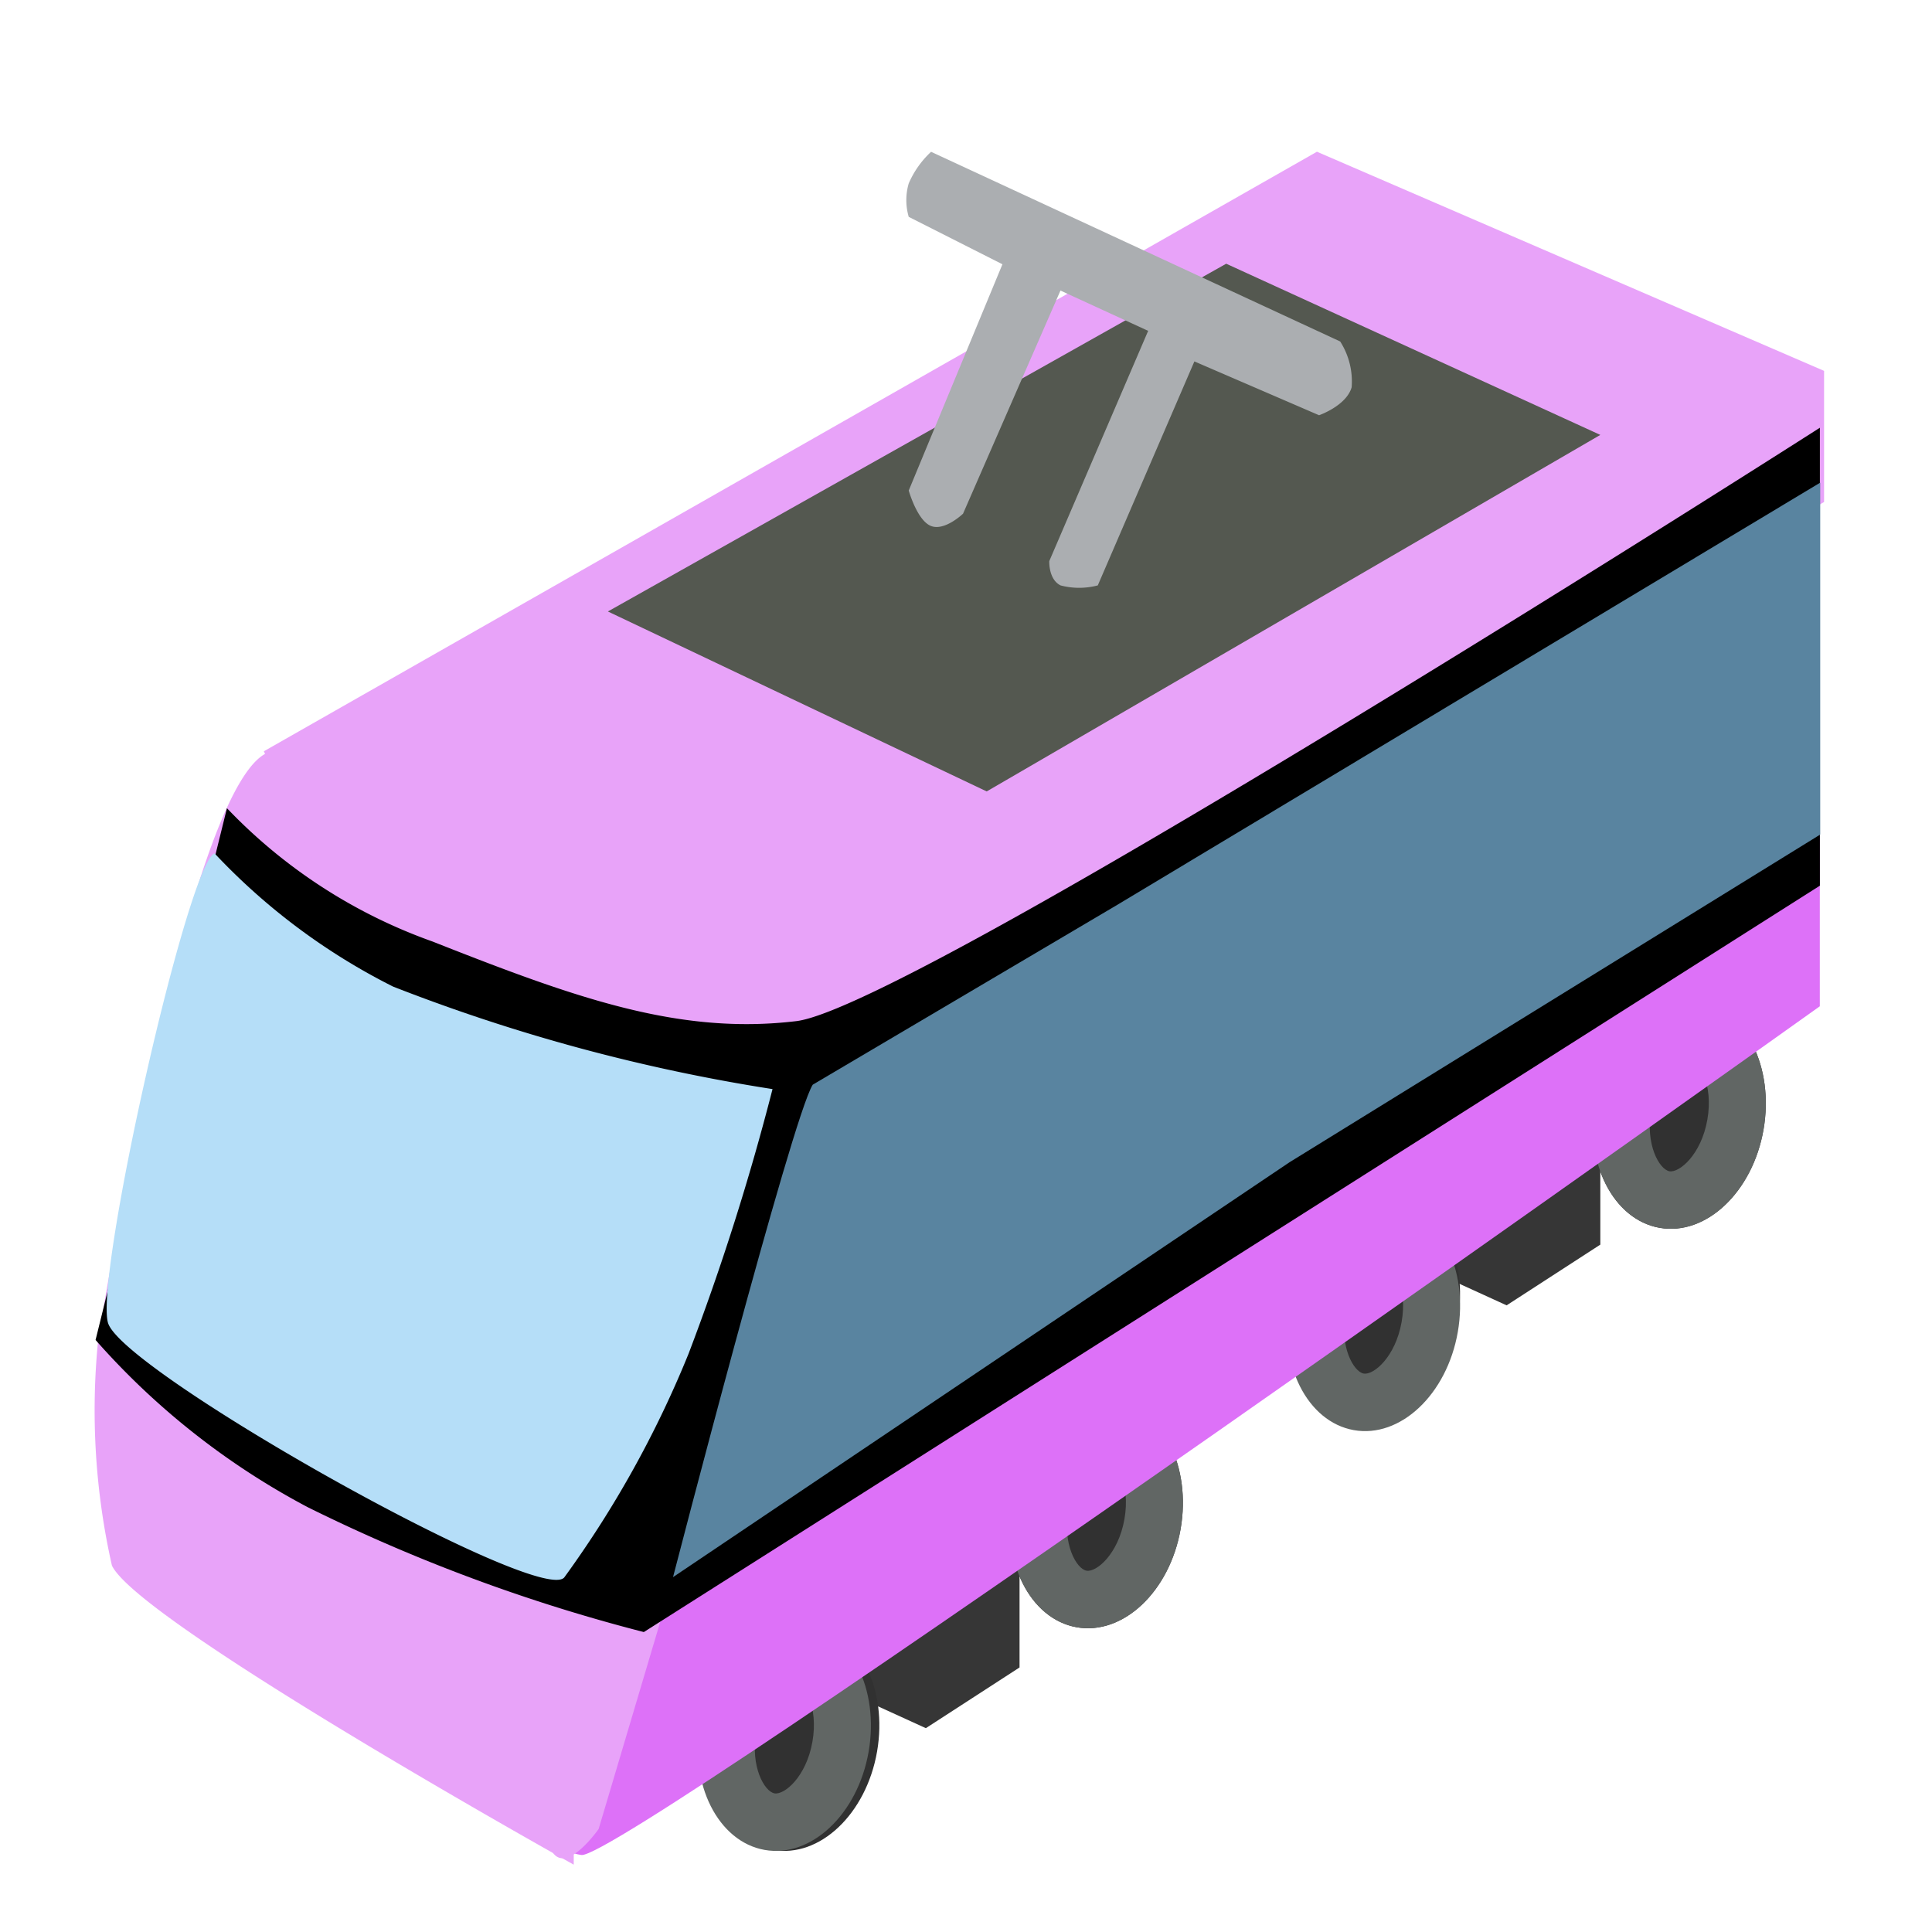 <svg xmlns="http://www.w3.org/2000/svg" xmlns:xlink="http://www.w3.org/1999/xlink" width="28" height="28" viewBox="0 0 28 28">
  <defs>
    <clipPath id="clip-Tram">
      <rect width="28" height="28"/>
    </clipPath>
  </defs>
  <g id="Tram" clip-path="url(#clip-Tram)">
    <path id="Path_3780" data-name="Path 3780" d="M2000.491,447.166l1.927.88,1.358-.88v-2.74Z" transform="translate(-1989 -423)" fill="#363636"/>
    <path id="Path_3781" data-name="Path 3781" d="M2000.491,447.166l1.927.88,1.358-.88v-2.74Z" transform="translate(-1980.583 -429.128)" fill="#363636"/>
    <path id="Path_3772" data-name="Path 3772" d="M1.238,0c.684,0,1.239.747,1.241,1.666S1.927,3.331,1.243,3.33,0,2.583,0,1.664.554,0,1.238,0Z" transform="matrix(0.985, 0.174, -0.174, 0.985, 10.559, 23.314)" fill="#313131"/>
    <path id="Path_3774" data-name="Path 3774" d="M1.238,0c.684,0,1.239.747,1.241,1.666S1.927,3.331,1.243,3.33,0,2.583,0,1.664.554,0,1.238,0Z" transform="matrix(0.985, 0.174, -0.174, 0.985, 14.958, 20.087)" fill="#313131"/>
    <path id="Path_3775" data-name="Path 3775" d="M1.238,0c.684,0,1.239.747,1.241,1.666S1.927,3.331,1.243,3.33,0,2.583,0,1.664.554,0,1.238,0Z" transform="matrix(0.985, 0.174, -0.174, 0.985, 23.406, 14.298)" fill="#313131"/>
    <path id="Path_3776" data-name="Path 3776" d="M1.238,0c.684,0,1.239.747,1.241,1.666S1.927,3.331,1.243,3.33,0,2.583,0,1.664.554,0,1.238,0Z" transform="matrix(0.985, 0.174, -0.174, 0.985, 18.975, 17.063)" fill="#313131"/>
    <path id="Ellipse_915_-_Outline" data-name="Ellipse 915 - Outline" d="M1.239.834c-.146,0-.412.315-.412.831s.268.832.414.833.412-.315.412-.831S1.385.834,1.239.834m0-.832c.684,0,1.239.747,1.241,1.666S1.927,3.331,1.243,3.33,0,2.583,0,1.664.554,0,1.238,0Z" transform="matrix(0.985, 0.174, -0.174, 0.985, 10.436, 23.314)" fill="#616664"/>
    <path id="Ellipse_915_-_Outline-2" data-name="Ellipse 915 - Outline" d="M1.239.834c-.146,0-.412.315-.412.831s.268.832.414.833.412-.315.412-.831S1.385.834,1.239.834m0-.832c.684,0,1.239.747,1.241,1.666S1.927,3.331,1.243,3.33,0,2.583,0,1.664.554,0,1.238,0Z" transform="matrix(0.985, 0.174, -0.174, 0.985, 14.958, 20.087)" fill="#616664"/>
    <path id="Ellipse_915_-_Outline-3" data-name="Ellipse 915 - Outline" d="M1.239.834c-.146,0-.412.315-.412.831s.268.832.414.833.412-.315.412-.831S1.385.834,1.239.834m0-.832c.684,0,1.239.747,1.241,1.666S1.927,3.331,1.243,3.33,0,2.583,0,1.664.554,0,1.238,0Z" transform="matrix(0.985, 0.174, -0.174, 0.985, 23.406, 14.298)" fill="#616664"/>
    <path id="Ellipse_915_-_Outline-4" data-name="Ellipse 915 - Outline" d="M1.239.834c-.146,0-.412.315-.412.831s.268.832.414.833.412-.315.412-.831S1.385.834,1.239.834m0-.832c.684,0,1.239.747,1.241,1.666S1.927,3.331,1.243,3.33,0,2.583,0,1.664.554,0,1.238,0Z" transform="matrix(0.985, 0.174, -0.174, 0.985, 18.975, 17.23)" fill="#616664"/>
    <path id="Path_3735" data-name="Path 3735" d="M214.928-942.356c-1.154.905-2.352,8.455-2.352,8.455a10.217,10.217,0,0,0,.2,3.263c.39.824,6.693,4.335,6.693,4.335v-3.858l2.242-9.781S216.082-943.261,214.928-942.356Z" transform="translate(-211.154 953.327)" fill="#e8a3f9"/>
    <path id="Path_3736" data-name="Path 3736" d="M218.47-925.655c.586.082,17.947-12.3,17.947-12.3v-9.01l-16.061,9.318s-1.6,5.156-2.135,8.189S217.884-925.737,218.47-925.655Z" transform="translate(-210.043 952.539)" fill="#dd71f8"/>
    <path id="Path_3778" data-name="Path 3778" d="M1918.676,441.507l3.2-10.763,14.56-8.469v-1.9l-7.35-3.176-15.262,8.689,4.4,9.778-.4,4.632a4.571,4.571,0,0,0,.188,1.552C1918.225,442.154,1918.676,441.507,1918.676,441.507Z" transform="translate(-1910 -415)" fill="#e8a3f9"/>
    <path id="Path_3782" data-name="Path 3782" d="M1992.358,434.9a7.667,7.667,0,0,0,2.979,1.932c2.066.816,3.567,1.358,5.272,1.154s14.835-8.6,14.835-8.6v6.637L1998.4,446.84a24.857,24.857,0,0,1-4.872-1.81,10.849,10.849,0,0,1-3.074-2.423Z" transform="translate(-1989.069 -423.187)"/>
    <path id="Path_3738" data-name="Path 3738" d="M221.056-936.968l4.418-2.609,10.183-6.116v5.1l-7.691,4.749-8.935,6.013S220.757-936.5,221.056-936.968Z" transform="translate(-209.277 952.688)" fill="#5984a0"/>
    <path id="Path_3737" data-name="Path 3737" d="M214.189-941.11c-.381.124-1.735,6.1-1.546,6.8s6.263,4.112,6.614,3.693a15.276,15.276,0,0,0,1.8-3.239,35.517,35.517,0,0,0,1.218-3.838,26.117,26.117,0,0,1-5.5-1.486A9.219,9.219,0,0,1,214.189-941.11Z" transform="translate(-211.079 953.478)" fill="#b5def8"/>
    <path id="Path_3783" data-name="Path 3783" d="M1997.81,431.862l5.49,2.608,8.893-5.167-5.422-2.481Z" transform="translate(-1989 -423)" fill="#545850"/>
    <path id="Path_3784" data-name="Path 3784" d="M2001.33,429.817l1.358-3.279-1.358-.687a.86.86,0,0,1,0-.485,1.364,1.364,0,0,1,.324-.458l5.929,2.749a1.076,1.076,0,0,1,.166.664c-.076.267-.472.405-.472.405l-1.807-.78-1.4,3.246a1.057,1.057,0,0,1-.54,0c-.176-.088-.163-.352-.163-.352l1.433-3.337-1.271-.584-1.412,3.234s-.271.26-.469.176S2001.33,429.817,2001.33,429.817Z" transform="translate(-1988.16 -422.708)" fill="#abaeb1"/>
  </g>
</svg>
